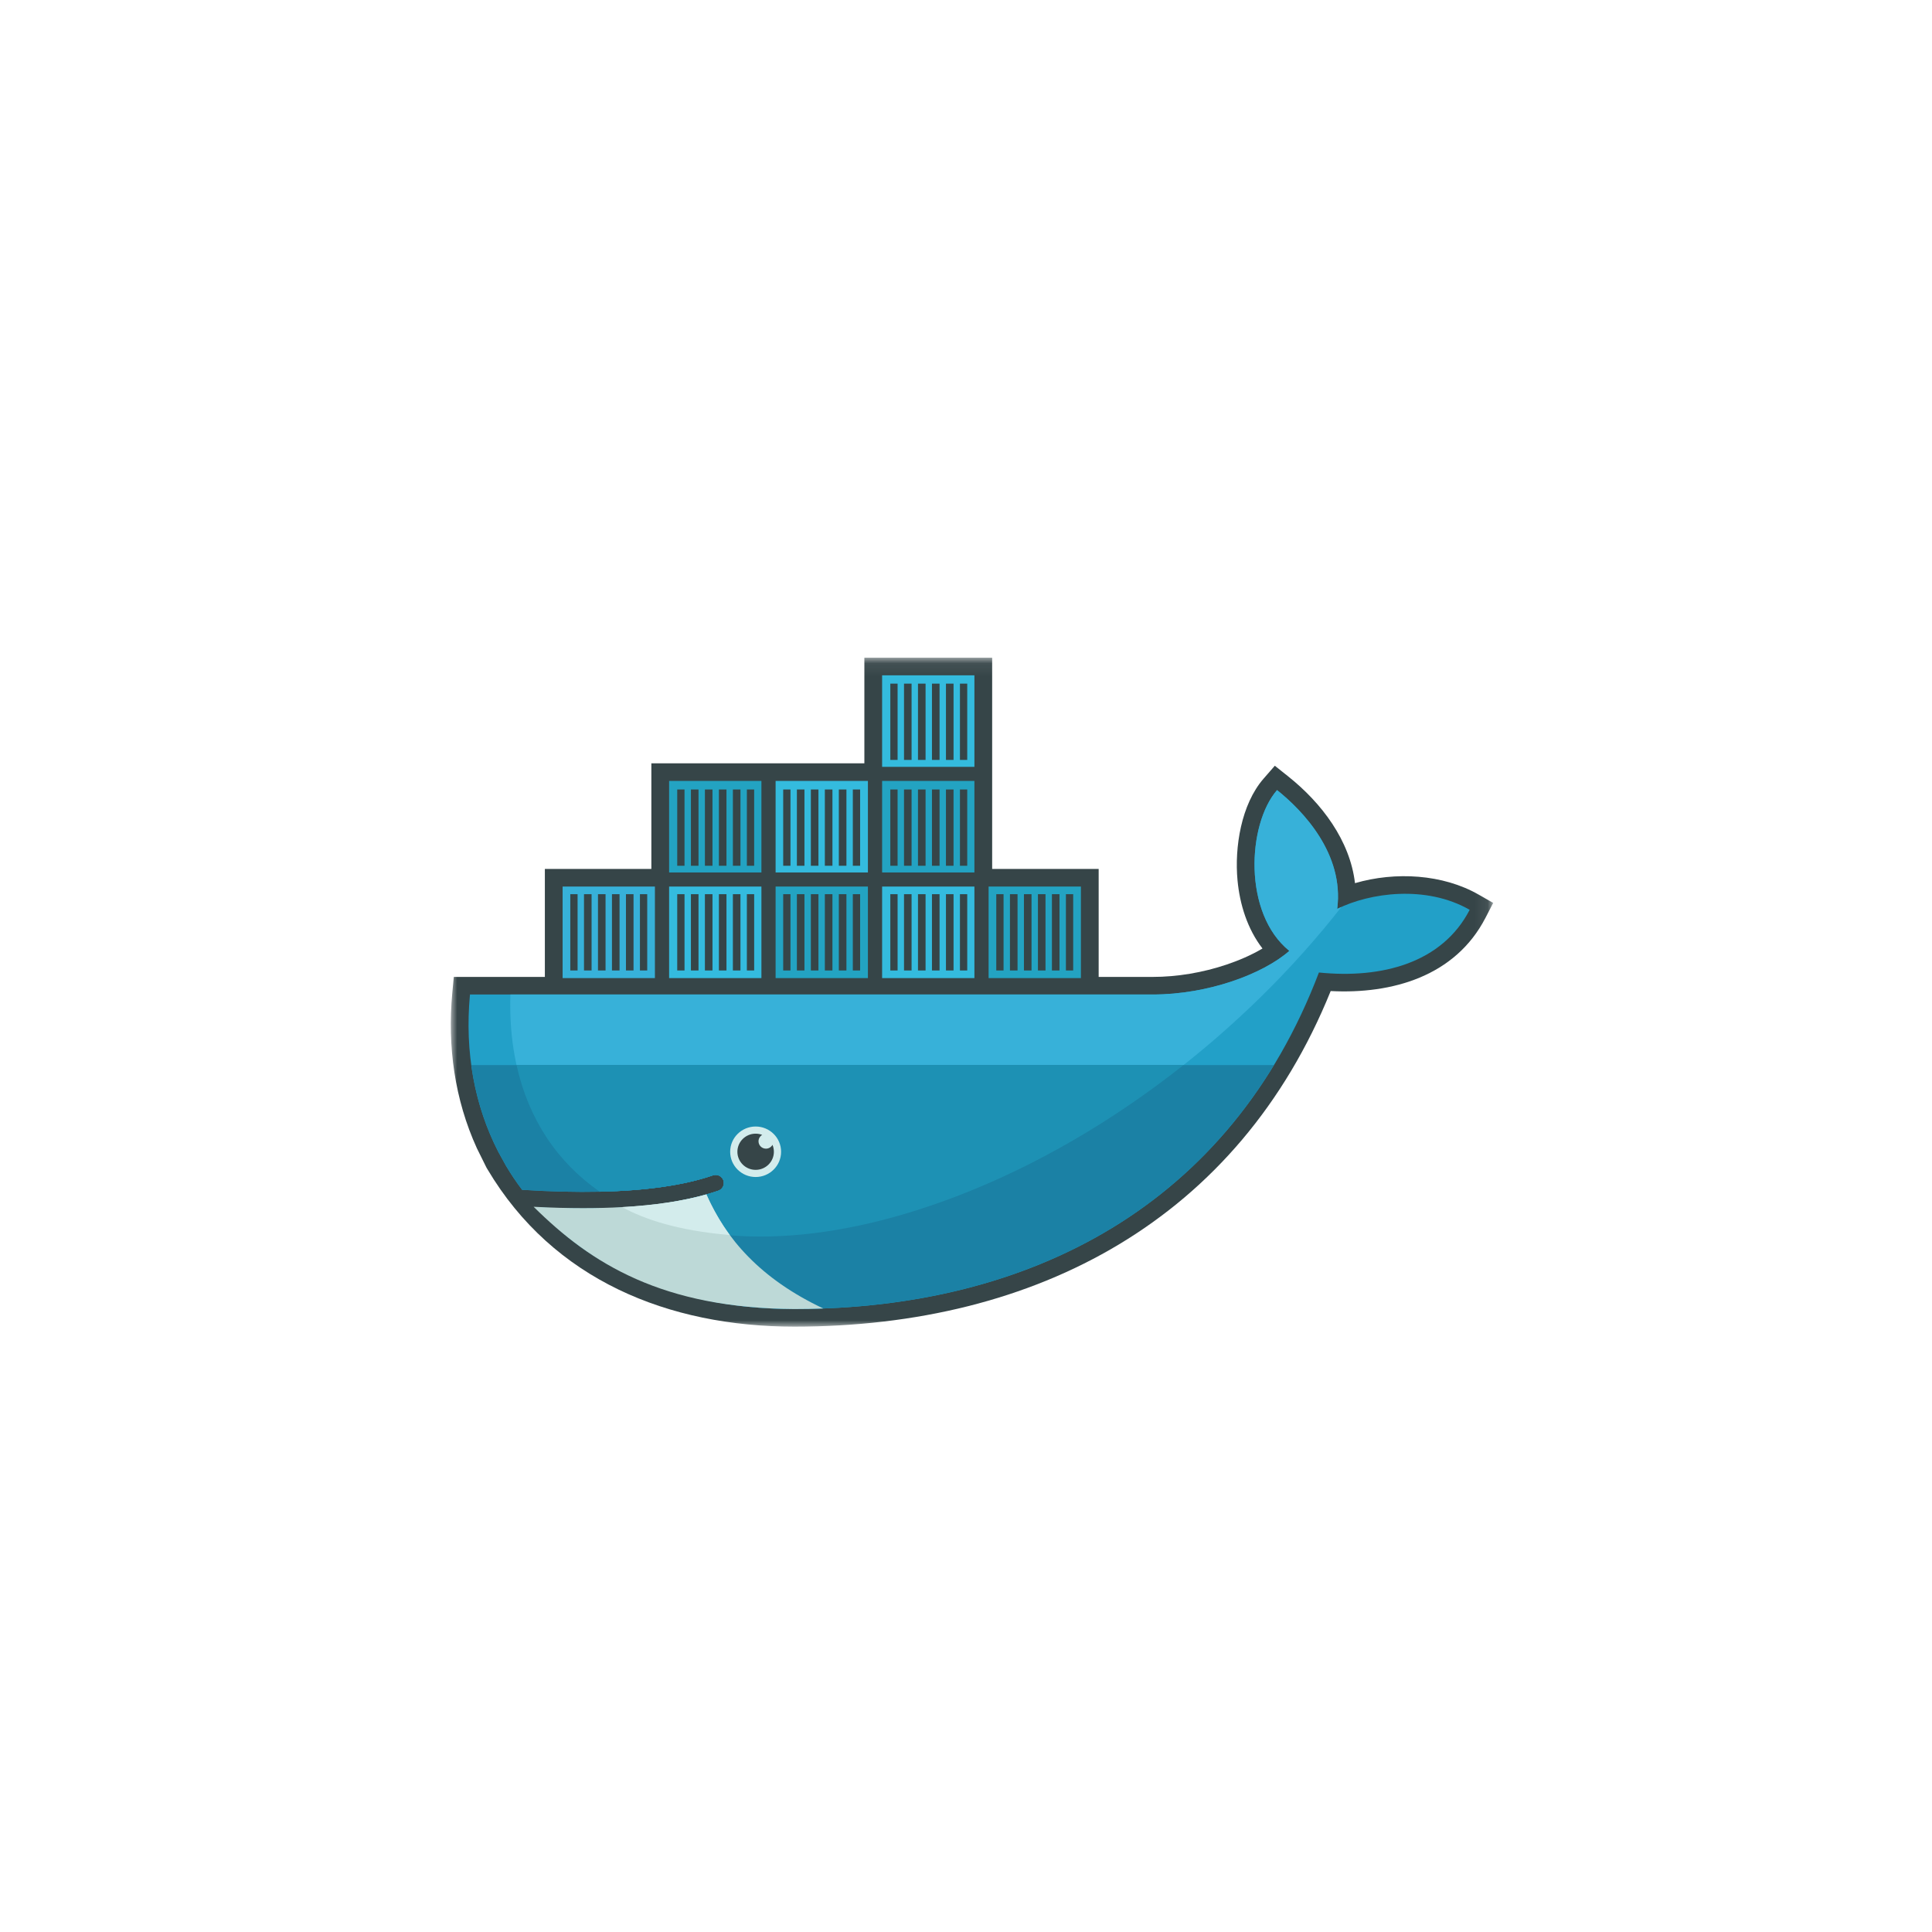 <?xml version="1.0" encoding="UTF-8" standalone="no"?>
<svg width="150px" height="150px" viewBox="0 0 150 150" version="1.1" xmlns="http://www.w3.org/2000/svg" xmlns:xlink="http://www.w3.org/1999/xlink" xmlns:sketch="http://www.bohemiancoding.com/sketch/ns">
    <!-- Generator: Sketch 3.5.1 (25234) - http://www.bohemiancoding.com/sketch -->
    <title>badge</title>
    <desc>Created with Sketch.</desc>
    <defs>
        <path id="path-1" d="M0,0.065 L80.93,0.065 L80.93,52 L0,52"></path>
        <path id="path-3" d="M0,0.065 L80.93,0.065 L80.93,52 L0,52 L0,0.065 Z"></path>
    </defs>
    <g id="128.-Docker" stroke="none" stroke-width="1" fill="none" fill-rule="evenodd" sketch:type="MSPage">
        <g id="badge" sketch:type="MSArtboardGroup">
            <g id="Page-1" sketch:type="MSLayerGroup" transform="translate(35, 51)">
                <g id="Group-3">
                    <mask id="mask-2" sketch:name="Clip 2" fill="white">
                        <use xlink:href="#path-1"></use>
                    </mask>
                    <g id="Clip-2"></g>
                    <path d="M42.031,16.465 L50.3,16.465 L50.3,24.848 L54.481,24.848 C56.411,24.848 58.397,24.507 60.226,23.892 C61.124,23.59 62.132,23.17 63.019,22.641 C61.851,21.13 61.255,19.221 61.08,17.34 C60.842,14.782 61.362,11.452 63.108,9.449 L63.977,8.452 L65.013,9.278 C67.621,11.356 69.814,14.259 70.201,17.568 C73.34,16.652 77.027,16.869 79.794,18.453 L80.93,19.103 L80.332,20.26 C77.991,24.79 73.098,26.193 68.314,25.945 C61.155,43.628 45.57,52 26.672,52 C16.909,52 7.952,48.381 2.851,39.79 L2.768,39.65 L2.025,38.15 C0.3,34.369 -0.272,30.227 0.116,26.088 L0.233,24.848 L7.303,24.848 L7.303,16.465 L15.571,16.465 L15.571,8.265 L32.109,8.265 L32.109,0.065 L42.031,0.065 L42.031,16.465" id="Fill-1" fill="#364548" sketch:type="MSShapeGroup" mask="url(#mask-2)"></path>
                </g>
                <path d="M68.82,19.566 C69.374,15.293 66.15,11.937 64.15,10.343 C61.846,12.985 61.488,19.91 65.103,22.826 C63.085,24.603 58.834,26.214 54.481,26.214 L1.489,26.214 C1.065,30.721 1.864,34.871 3.686,38.424 L4.288,39.517 C4.67,40.159 5.087,40.779 5.538,41.376 L5.538,41.376 C7.716,41.515 9.725,41.563 11.563,41.523 L11.564,41.523 C15.175,41.444 18.122,41.021 20.355,40.253 C20.687,40.139 21.05,40.314 21.165,40.643 C21.28,40.972 21.104,41.332 20.772,41.446 C20.475,41.548 20.165,41.644 19.846,41.734 C19.845,41.734 19.845,41.734 19.844,41.735 C18.086,42.232 16.2,42.568 13.767,42.717 C13.912,42.719 13.617,42.738 13.616,42.738 C13.533,42.743 13.429,42.755 13.346,42.76 C12.388,42.813 11.355,42.824 10.298,42.824 C9.143,42.824 8.005,42.802 6.732,42.738 L6.7,42.76 C11.115,47.681 18.019,50.633 26.672,50.633 C44.987,50.633 60.522,42.581 67.401,24.505 C72.281,25.001 76.972,23.767 79.105,19.637 C75.707,17.692 71.337,18.312 68.82,19.566" id="Fill-4" fill="#22A0C8" sketch:type="MSShapeGroup"></path>
                <path d="M68.82,19.566 C69.374,15.293 66.15,11.937 64.15,10.343 C61.846,12.985 61.488,19.91 65.103,22.826 C63.085,24.603 58.834,26.214 54.481,26.214 L4.627,26.214 C4.411,33.116 6.993,38.355 11.563,41.523 L11.564,41.523 C15.175,41.444 18.122,41.021 20.355,40.253 C20.687,40.139 21.05,40.314 21.165,40.643 C21.28,40.972 21.104,41.332 20.772,41.446 C20.475,41.548 20.165,41.644 19.846,41.734 C19.845,41.734 19.845,41.734 19.844,41.735 C18.086,42.232 16.038,42.611 13.605,42.76 C13.605,42.76 13.546,42.704 13.546,42.704 C19.778,45.875 28.816,45.863 39.178,41.916 C50.797,37.489 61.608,29.056 69.152,19.41 C69.038,19.461 68.927,19.513 68.82,19.566" id="Fill-6" fill="#37B1D9" sketch:type="MSShapeGroup"></path>
                <path d="M1.588,31.69 C1.918,34.104 2.63,36.365 3.685,38.423 L4.288,39.517 C4.67,40.159 5.087,40.78 5.538,41.376 C7.717,41.515 9.726,41.563 11.563,41.523 C15.175,41.443 18.122,41.021 20.355,40.253 C20.687,40.139 21.05,40.314 21.165,40.643 C21.28,40.972 21.104,41.332 20.772,41.446 C20.475,41.548 20.165,41.644 19.845,41.734 C19.845,41.735 19.845,41.735 19.844,41.735 C18.086,42.233 16.049,42.589 13.616,42.738 C13.532,42.743 13.387,42.744 13.303,42.749 C12.346,42.802 11.323,42.835 10.266,42.835 C9.11,42.835 7.929,42.813 6.657,42.749 C11.072,47.67 18.019,50.633 26.672,50.633 C42.352,50.633 55.993,44.731 63.91,31.69 L1.588,31.69" id="Fill-8" fill="#1B81A5" sketch:type="MSShapeGroup"></path>
                <path d="M5.104,31.69 C6.041,35.928 8.294,39.256 11.564,41.523 C15.175,41.443 18.122,41.021 20.355,40.253 C20.687,40.139 21.05,40.314 21.165,40.643 C21.28,40.972 21.104,41.332 20.772,41.446 C20.475,41.548 20.165,41.644 19.846,41.734 C19.845,41.735 19.845,41.735 19.844,41.735 C18.086,42.233 16.006,42.589 13.573,42.738 C19.805,45.909 28.817,45.863 39.178,41.916 C45.446,39.528 51.479,35.972 56.891,31.69 L5.104,31.69" id="Fill-10" fill="#1D91B4" sketch:type="MSShapeGroup"></path>
                <mask id="mask-4" sketch:name="Clip 13" fill="white">
                    <use xlink:href="#path-3"></use>
                </mask>
                <g id="Clip-13"></g>
                <path d="M8.681,17.832 L15.847,17.832 L15.847,24.939 L8.681,24.939 L8.681,17.832 Z" id="Fill-12" fill="#37B1D9" sketch:type="MSShapeGroup" mask="url(#mask-4)"></path>
                <path d="M16.95,9.631 L24.116,9.631 L24.116,16.738 L16.95,16.738 L16.95,9.631 Z" id="Fill-14" fill="#23A3C2" sketch:type="MSShapeGroup" mask="url(#mask-4)"></path>
                <path d="M16.95,17.832 L24.116,17.832 L24.116,24.939 L16.95,24.939 L16.95,17.832 Z" id="Fill-15" fill="#34BBDE" sketch:type="MSShapeGroup" mask="url(#mask-4)"></path>
                <path d="M25.218,17.832 L32.385,17.832 L32.385,24.939 L25.218,24.939 L25.218,17.832 Z" id="Fill-16" fill="#23A3C2" sketch:type="MSShapeGroup" mask="url(#mask-4)"></path>
                <path d="M25.218,9.631 L32.385,9.631 L32.385,16.738 L25.218,16.738 L25.218,9.631 Z" id="Fill-17" fill="#34BBDE" sketch:type="MSShapeGroup" mask="url(#mask-4)"></path>
                <path d="M33.487,17.832 L40.653,17.832 L40.653,24.939 L33.487,24.939 L33.487,17.832 Z" id="Fill-18" fill="#34BBDE" sketch:type="MSShapeGroup" mask="url(#mask-4)"></path>
                <path d="M33.487,9.631 L40.653,9.631 L40.653,16.738 L33.487,16.738 L33.487,9.631 Z" id="Fill-19" fill="#23A3C2" sketch:type="MSShapeGroup" mask="url(#mask-4)"></path>
                <path d="M33.487,1.431 L40.653,1.431 L40.653,8.538 L33.487,8.538 L33.487,1.431 Z" id="Fill-20" fill="#34BBDE" sketch:type="MSShapeGroup" mask="url(#mask-4)"></path>
                <path d="M41.755,17.832 L48.922,17.832 L48.922,24.939 L41.755,24.939 L41.755,17.832 Z" id="Fill-21" fill="#23A3C2" sketch:type="MSShapeGroup" mask="url(#mask-4)"></path>
                <path d="M23.668,36.462 C24.759,36.462 25.644,37.34 25.644,38.423 C25.644,39.505 24.759,40.383 23.668,40.383 C22.575,40.383 21.69,39.505 21.69,38.423 C21.69,37.34 22.575,36.462 23.668,36.462" id="Fill-22" fill="#D3ECEC" sketch:type="MSShapeGroup" mask="url(#mask-4)"></path>
                <path d="M23.668,37.018 C23.848,37.018 24.021,37.052 24.18,37.113 C24.007,37.212 23.891,37.397 23.891,37.609 C23.891,37.926 24.15,38.182 24.469,38.182 C24.687,38.182 24.877,38.061 24.975,37.884 C25.045,38.05 25.084,38.231 25.084,38.423 C25.084,39.198 24.45,39.827 23.668,39.827 C22.886,39.827 22.251,39.198 22.251,38.423 C22.251,37.646 22.886,37.018 23.668,37.018" id="Fill-23" fill="#364548" sketch:type="MSShapeGroup" mask="url(#mask-4)"></path>
                <path d="M28.923,50.591 C24.027,48.286 21.339,45.154 19.844,41.735 C18.026,42.249 15.839,42.579 13.299,42.72 C12.343,42.773 11.336,42.8 10.28,42.8 C9.062,42.8 7.778,42.765 6.431,42.694 C10.921,47.144 16.445,50.571 26.672,50.633 C27.427,50.633 28.177,50.619 28.923,50.591" id="Fill-24" fill="#BDD9D7" sketch:type="MSShapeGroup" mask="url(#mask-4)"></path>
                <path d="M21.663,44.89 C20.986,43.978 20.328,42.832 19.845,41.734 C18.027,42.249 15.84,42.579 13.299,42.72 C15.044,43.66 17.54,44.53 21.663,44.89" id="Fill-25" fill="#D3ECEC" sketch:type="MSShapeGroup" mask="url(#mask-4)"></path>
                <path d="M14.685,18.424 L15.25,18.424 L15.25,24.347 L14.685,24.347 L14.685,18.424 Z M13.599,18.424 L14.187,18.424 L14.187,24.347 L13.599,24.347 L13.599,18.424 Z M12.513,18.424 L13.101,18.424 L13.101,24.347 L12.513,24.347 L12.513,18.424 Z M11.427,18.424 L12.015,18.424 L12.015,24.347 L11.427,24.347 L11.427,18.424 Z M10.342,18.424 L10.93,18.424 L10.93,24.347 L10.342,24.347 L10.342,18.424 Z M9.278,18.424 L9.844,18.424 L9.844,24.347 L9.278,24.347 L9.278,18.424 Z" id="Fill-26" fill="#364548" sketch:type="MSShapeGroup" mask="url(#mask-4)"></path>
                <path d="M22.987,18.424 L23.553,18.424 L23.553,24.347 L22.987,24.347 L22.987,18.424 Z M21.901,18.424 L22.489,18.424 L22.489,24.347 L21.901,24.347 L21.901,18.424 Z M20.815,18.424 L21.403,18.424 L21.403,24.347 L20.815,24.347 L20.815,18.424 Z M19.729,18.424 L20.317,18.424 L20.317,24.347 L19.729,24.347 L19.729,18.424 Z M18.643,18.424 L19.232,18.424 L19.232,24.347 L18.643,24.347 L18.643,18.424 Z M17.58,18.424 L18.146,18.424 L18.146,24.347 L17.58,24.347 L17.58,18.424 Z" id="Fill-27" fill="#364548" sketch:type="MSShapeGroup" mask="url(#mask-4)"></path>
                <path d="M22.987,10.295 L23.553,10.295 L23.553,16.218 L22.987,16.218 L22.987,10.295 Z M21.901,10.295 L22.489,10.295 L22.489,16.218 L21.901,16.218 L21.901,10.295 Z M20.815,10.295 L21.403,10.295 L21.403,16.218 L20.815,16.218 L20.815,10.295 Z M19.729,10.295 L20.317,10.295 L20.317,16.218 L19.729,16.218 L19.729,10.295 Z M18.643,10.295 L19.232,10.295 L19.232,16.218 L18.643,16.218 L18.643,10.295 Z M17.58,10.295 L18.146,10.295 L18.146,16.218 L17.58,16.218 L17.58,10.295 Z" id="Fill-28" fill="#364548" sketch:type="MSShapeGroup" mask="url(#mask-4)"></path>
                <path d="M31.213,10.295 L31.779,10.295 L31.779,16.218 L31.213,16.218 L31.213,10.295 Z M30.127,10.295 L30.716,10.295 L30.716,16.218 L30.127,16.218 L30.127,10.295 Z M29.041,10.295 L29.63,10.295 L29.63,16.218 L29.041,16.218 L29.041,10.295 Z M27.955,10.295 L28.544,10.295 L28.544,16.218 L27.955,16.218 L27.955,10.295 Z M26.87,10.295 L27.458,10.295 L27.458,16.218 L26.87,16.218 L26.87,10.295 Z M25.807,10.295 L26.372,10.295 L26.372,16.218 L25.807,16.218 L25.807,10.295 Z" id="Fill-29" fill="#364548" sketch:type="MSShapeGroup" mask="url(#mask-4)"></path>
                <path d="M39.53,10.295 L40.096,10.295 L40.096,16.218 L39.53,16.218 L39.53,10.295 Z M38.444,10.295 L39.033,10.295 L39.033,16.218 L38.444,16.218 L38.444,10.295 Z M37.358,10.295 L37.947,10.295 L37.947,16.218 L37.358,16.218 L37.358,10.295 Z M36.272,10.295 L36.861,10.295 L36.861,16.218 L36.272,16.218 L36.272,10.295 Z M35.187,10.295 L35.775,10.295 L35.775,16.218 L35.187,16.218 L35.187,10.295 Z M34.124,10.295 L34.689,10.295 L34.689,16.218 L34.124,16.218 L34.124,10.295 Z" id="Fill-30" fill="#364548" sketch:type="MSShapeGroup" mask="url(#mask-4)"></path>
                <path d="M31.213,18.424 L31.779,18.424 L31.779,24.347 L31.213,24.347 L31.213,18.424 Z M30.127,18.424 L30.716,18.424 L30.716,24.347 L30.127,24.347 L30.127,18.424 Z M29.041,18.424 L29.63,18.424 L29.63,24.347 L29.041,24.347 L29.041,18.424 Z M27.955,18.424 L28.544,18.424 L28.544,24.347 L27.955,24.347 L27.955,18.424 Z M26.87,18.424 L27.458,18.424 L27.458,24.347 L26.87,24.347 L26.87,18.424 Z M25.807,18.424 L26.372,18.424 L26.372,24.347 L25.807,24.347 L25.807,18.424 Z" id="Fill-31" fill="#364548" sketch:type="MSShapeGroup" mask="url(#mask-4)"></path>
                <path d="M39.53,18.424 L40.096,18.424 L40.096,24.347 L39.53,24.347 L39.53,18.424 Z M38.444,18.424 L39.033,18.424 L39.033,24.347 L38.444,24.347 L38.444,18.424 Z M37.358,18.424 L37.947,18.424 L37.947,24.347 L37.358,24.347 L37.358,18.424 Z M36.272,18.424 L36.861,18.424 L36.861,24.347 L36.272,24.347 L36.272,18.424 Z M35.187,18.424 L35.775,18.424 L35.775,24.347 L35.187,24.347 L35.187,18.424 Z M34.124,18.424 L34.689,18.424 L34.689,24.347 L34.124,24.347 L34.124,18.424 Z" id="Fill-32" fill="#364548" sketch:type="MSShapeGroup" mask="url(#mask-4)"></path>
                <path d="M47.757,18.424 L48.323,18.424 L48.323,24.347 L47.757,24.347 L47.757,18.424 Z M46.671,18.424 L47.259,18.424 L47.259,24.347 L46.671,24.347 L46.671,18.424 Z M45.585,18.424 L46.173,18.424 L46.173,24.347 L45.585,24.347 L45.585,18.424 Z M44.499,18.424 L45.087,18.424 L45.087,24.347 L44.499,24.347 L44.499,18.424 Z M43.413,18.424 L44.002,18.424 L44.002,24.347 L43.413,24.347 L43.413,18.424 Z M42.35,18.424 L42.916,18.424 L42.916,24.347 L42.35,24.347 L42.35,18.424 Z" id="Fill-33" fill="#364548" sketch:type="MSShapeGroup" mask="url(#mask-4)"></path>
                <path d="M39.53,2.077 L40.096,2.077 L40.096,8 L39.53,8 L39.53,2.077 Z M38.444,2.077 L39.033,2.077 L39.033,8 L38.444,8 L38.444,2.077 Z M37.358,2.077 L37.947,2.077 L37.947,8 L37.358,8 L37.358,2.077 Z M36.272,2.077 L36.861,2.077 L36.861,8 L36.272,8 L36.272,2.077 Z M35.187,2.077 L35.775,2.077 L35.775,8 L35.187,8 L35.187,2.077 Z M34.124,2.077 L34.689,2.077 L34.689,8 L34.124,8 L34.124,2.077 Z" id="Fill-34" fill="#364548" sketch:type="MSShapeGroup" mask="url(#mask-4)"></path>
            </g>
        </g>
    </g>
</svg>